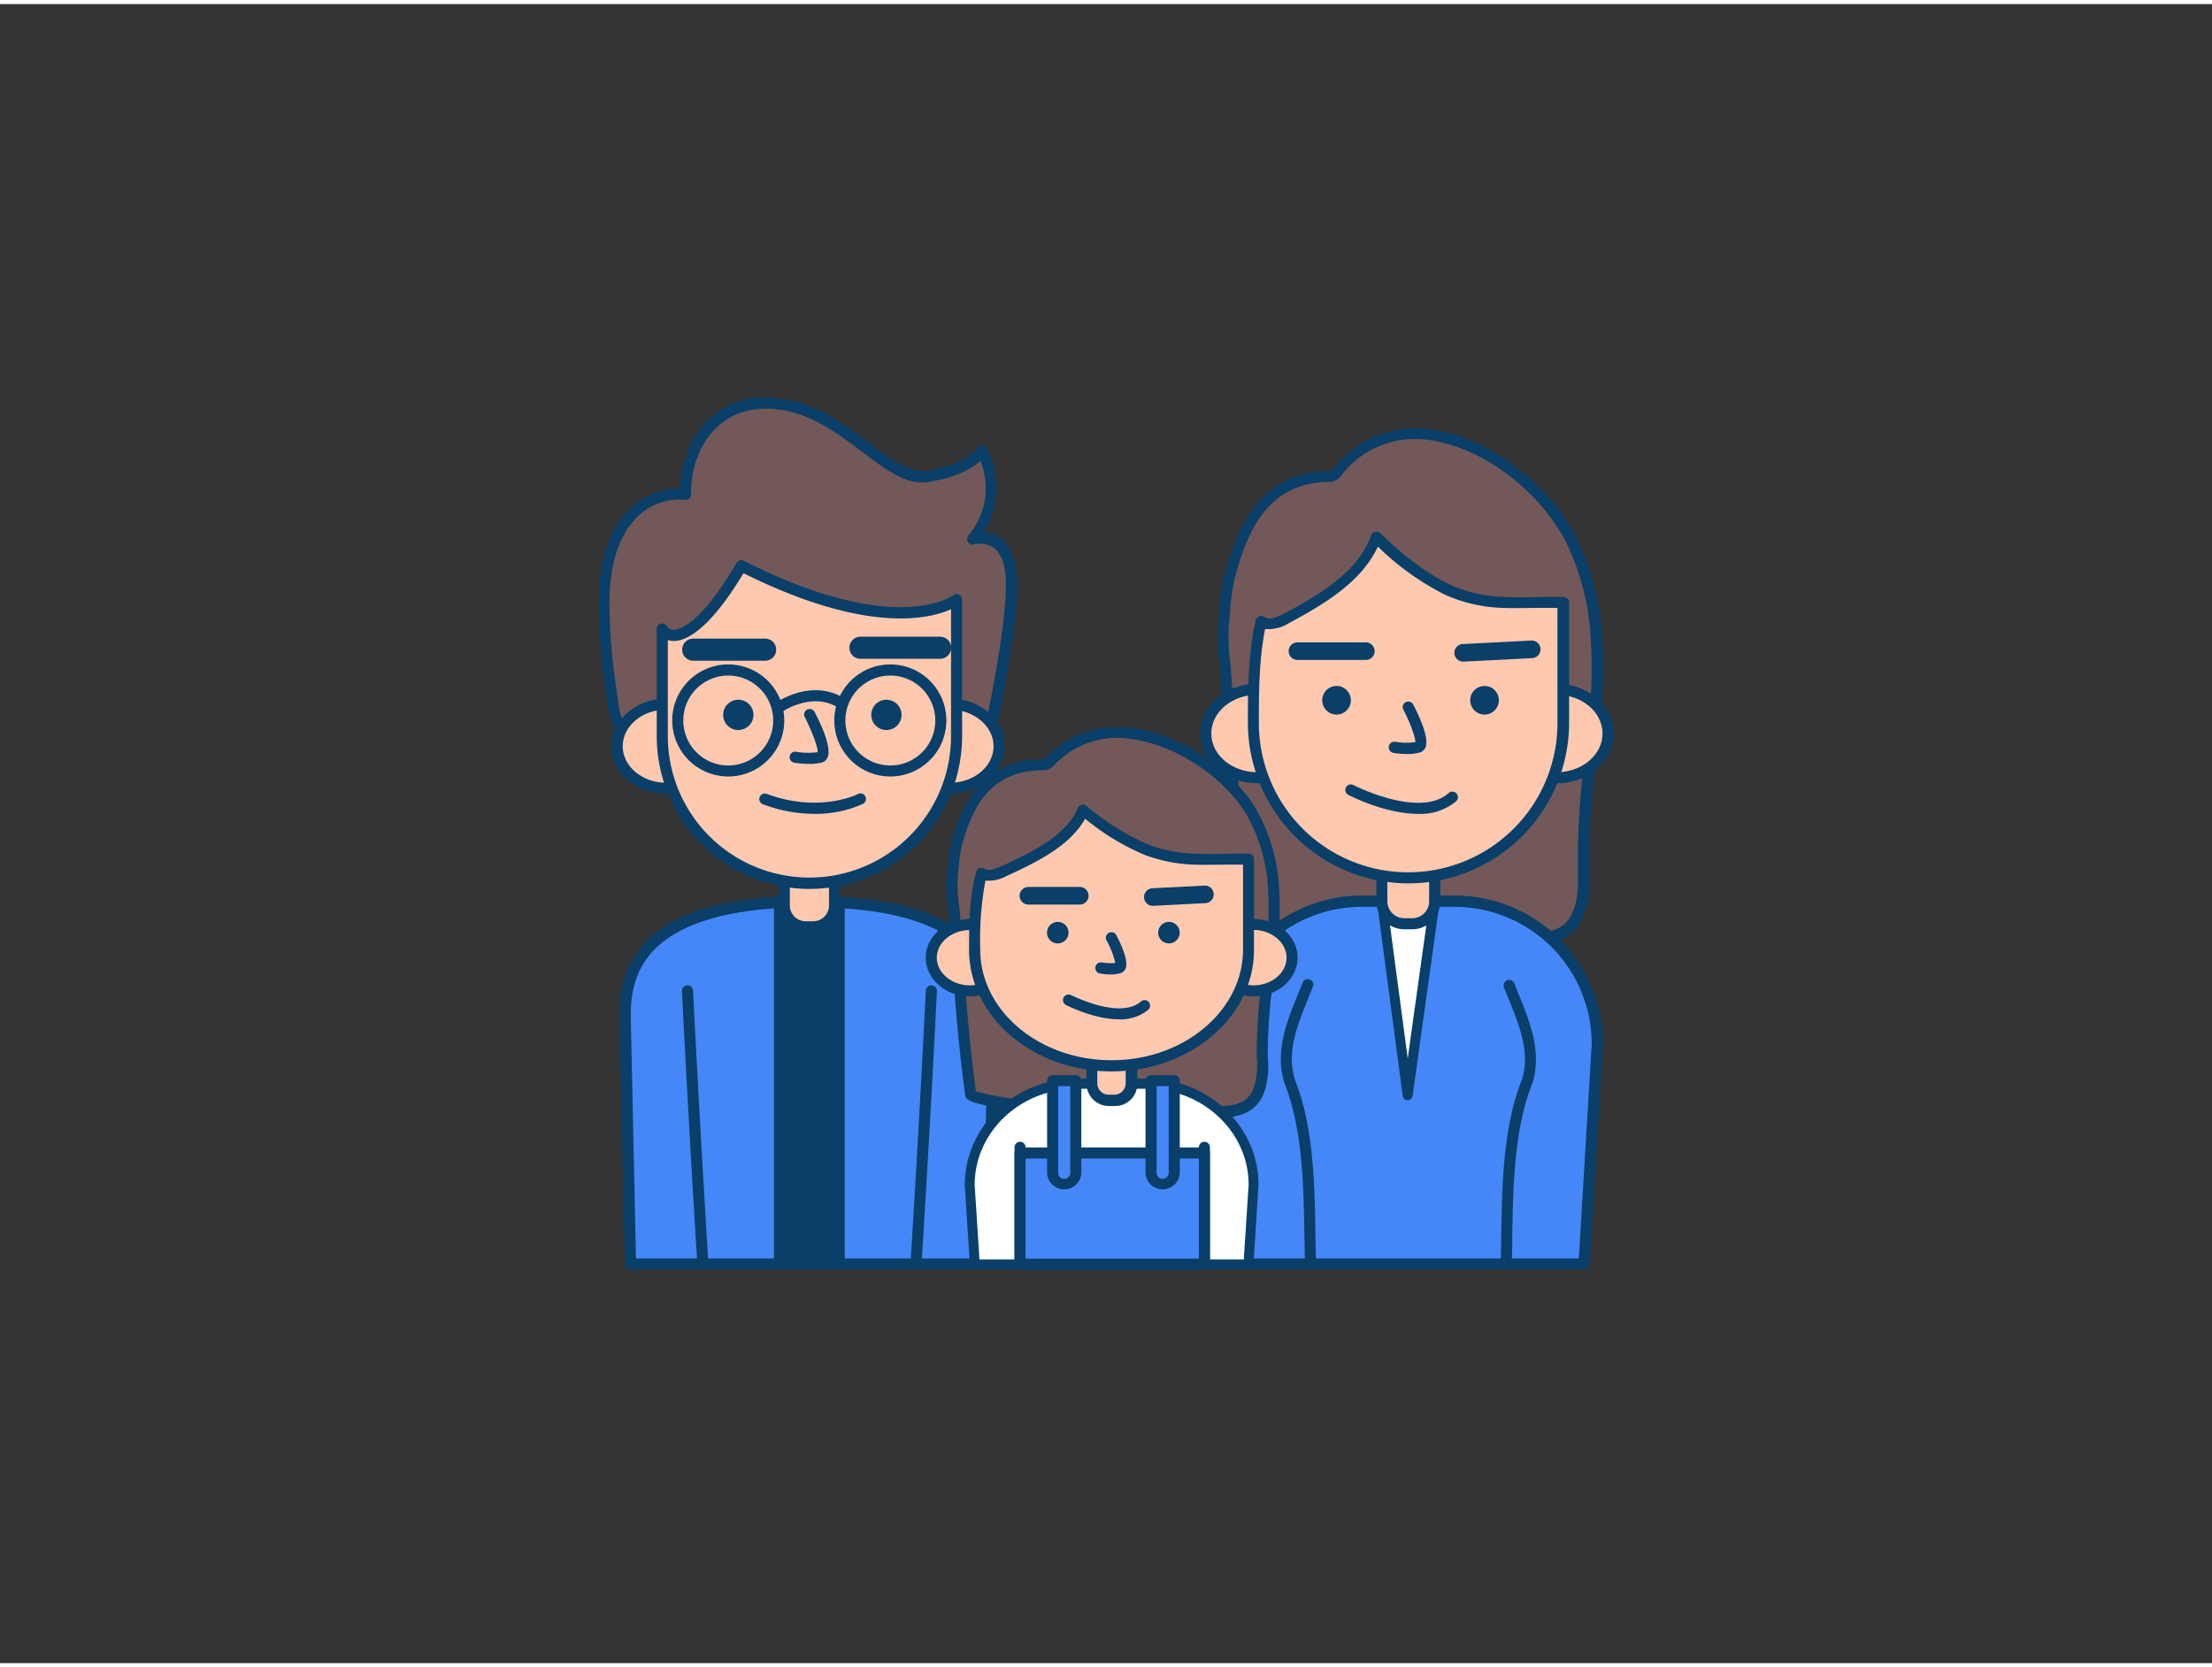 <svg xmlns="http://www.w3.org/2000/svg" viewBox="0 0 400 300" width="406" height="306" class="illustration styles_illustrationTablet__1DWOa"><rect x="0" y="0" width="400" height="300" fill="#333333" stroke="none"/><g id="_195_family_outline" data-name="#195_family_outline"><path d="M114,227.83h64.69l.95-44.36c.15-7.81-2-21.15-33.29-21.15s-33.44,13.34-33.3,21.15Z" fill="#4587F9"></path><path d="M178.71,228.83H114a1,1,0,0,1-1-1l-1-44.37c-.07-3.79.36-9.35,4.88-14,5.34-5.45,15.24-8.22,29.42-8.22s24.07,2.77,29.42,8.22c4.52,4.6,5,10.16,4.88,13.94l-1,44.38A1,1,0,0,1,178.71,228.83Zm-63.71-2h62.73l.94-43.39c.06-3.42-.32-8.44-4.3-12.5-5-5.05-14.38-7.62-28-7.62s-23,2.57-28,7.62c-4,4.06-4.36,9.08-4.3,12.51Z" fill="#093f68"></path><rect x="140.87" y="162.32" width="10.99" height="65.51" fill="#093f68"></rect><path d="M151.86,228.73h-11a.9.9,0,0,1-.9-.9V162.32a.89.89,0,0,1,.9-.89h11a.89.89,0,0,1,.9.89v65.51A.9.9,0,0,1,151.86,228.73Zm-10.09-1.79H151V163.22h-9.19Z" fill="#093f68"></path><path d="M141.83,157.78h9.08a0,0,0,0,1,0,0V163a3.85,3.85,0,0,1-3.85,3.85h-1.37a3.85,3.85,0,0,1-3.85-3.85v-5.23A0,0,0,0,1,141.83,157.78Z" fill="#ffc9b0"></path><path d="M147.05,167.86h-1.37a4.85,4.85,0,0,1-4.85-4.85v-5.23a1,1,0,0,1,1-1h9.08a1,1,0,0,1,1,1V163A4.86,4.86,0,0,1,147.05,167.86Zm-4.22-9.08V163a2.86,2.86,0,0,0,2.85,2.85h1.37a2.86,2.86,0,0,0,2.86-2.85v-4.23Z" fill="#093f68"></path><path d="M115,132.59c-4.22-1.6-4-4.82-4.6-9a107,107,0,0,1-1.16-12.36c-.16-4.71,0-9.54,1.79-13.9,2.29-5.61,6.82-9.23,12.88-8.73-.18-8.27,4.78-16,13.57-16.49,14.08-.75,22.17,14.36,30.05,13.24s10-4.62,10-4.62a14.42,14.42,0,0,1-1.69,15.93s6.2-1.81,6.95,6.45-4.18,30.19-4.18,30.19l-5.63-1c-2.37-.42-5.32.16-7.7.24l-17.6.55C138.87,133.43,124.6,136.22,115,132.59Z" fill="#725858"></path><path d="M127.71,135.43a37.41,37.41,0,0,1-13-1.91c-4.17-1.58-4.57-4.72-5-8.05-.07-.54-.14-1.1-.23-1.68a106.65,106.65,0,0,1-1.18-12.48c-.15-4.44-.05-9.61,1.87-14.31,2.43-6,7.14-9.4,12.74-9.4h.07c.24-8,5.16-15.94,14.51-16.44,8.2-.44,14.57,4.36,19.66,8.21,3.89,2.94,7.26,5.47,10.3,5,7.21-1,9.25-4.13,9.27-4.16a1,1,0,0,1,.86-.47,1,1,0,0,1,.85.49,15.62,15.62,0,0,1-.51,15.3,5.88,5.88,0,0,1,2.79,1c1.79,1.22,2.84,3.41,3.12,6.52.76,8.32-4,29.6-4.21,30.5a1,1,0,0,1-1.14.77c-3.94-.69-5.19-.91-5.63-1h0a20.23,20.23,0,0,0-5,.07c-.89.08-1.72.16-2.53.19l-17.6.55c-2.19.07-4.76.29-7.49.54C136.34,135,132,135.43,127.71,135.43ZM122.85,89.6c-4.81,0-8.73,2.93-10.87,8.16-1.78,4.35-1.87,9.25-1.72,13.48a104.69,104.69,0,0,0,1.15,12.24c.1.6.17,1.18.24,1.74.42,3.29.67,5.28,3.72,6.43h0c6.95,2.64,16.78,1.76,24.68,1.06,2.75-.25,5.35-.48,7.6-.55l17.6-.55c.74,0,1.55-.1,2.4-.18a21.59,21.59,0,0,1,5.5-.05l4.69.82c.92-4.25,4.6-21.9,4-28.95-.23-2.47-1-4.17-2.24-5a4.51,4.51,0,0,0-3.44-.55,1,1,0,0,1-1.11-.41,1,1,0,0,1,.06-1.18,13.28,13.28,0,0,0,2.19-13.52c-1.4,1.25-4.26,3.07-9.56,3.83-3.88.56-7.55-2.22-11.79-5.42-5.09-3.85-10.84-8.21-18.36-7.81-8.49.45-12.78,8.12-12.62,15.47a1,1,0,0,1-.31.75,1,1,0,0,1-.77.26C123.51,89.62,123.18,89.6,122.85,89.6Z" fill="#093f68"></path><ellipse cx="120.42" cy="134.2" rx="8.82" ry="7.6" fill="#ffc9b0"></ellipse><path d="M120.42,142.8c-5.42,0-9.82-3.86-9.82-8.6s4.4-8.61,9.82-8.61,9.82,3.86,9.82,8.61S125.83,142.8,120.42,142.8Zm0-15.21c-4.32,0-7.82,3-7.82,6.61s3.5,6.6,7.82,6.6,7.82-3,7.82-6.6S124.73,127.59,120.42,127.59Z" fill="#093f68"></path><ellipse cx="171.85" cy="134.2" rx="8.82" ry="7.6" fill="#ffc9b0"></ellipse><path d="M171.85,142.8c-5.42,0-9.82-3.86-9.82-8.6s4.4-8.61,9.82-8.61,9.82,3.86,9.82,8.61S177.27,142.8,171.85,142.8Zm0-15.21c-4.31,0-7.82,3-7.82,6.61s3.51,6.6,7.82,6.6,7.82-3,7.82-6.6S176.16,127.59,171.85,127.59Z" fill="#093f68"></path><path d="M146.37,159h0a26.6,26.6,0,0,1-26.61-26.6V113.05c1.56,2.55,6.72,1.54,14.29-11.45C162.39,116,173,107.73,173,107.73v24.64A26.61,26.61,0,0,1,146.37,159Z" fill="#ffc9b0"></path><path d="M146.37,160a27.64,27.64,0,0,1-27.61-27.6V113.05a1,1,0,0,1,.73-1,1,1,0,0,1,1.13.44,1.25,1.25,0,0,0,1.2.64c1,0,4.86-.91,11.37-12.07a1,1,0,0,1,1.31-.39c27.46,13.91,37.76,6.31,37.86,6.23a1,1,0,0,1,1.62.79v24.64A27.64,27.64,0,0,1,146.37,160ZM120.76,115v17.34a25.61,25.61,0,0,0,51.22,0V109.43c-3.93,1.77-15.28,4.55-37.54-6.52-4.72,7.89-9.18,12.23-12.6,12.26A3.52,3.52,0,0,1,120.76,115Z" fill="#093f68"></path><path d="M127.1,227.83c-1-16.24-1.94-32.78-2.78-49.39" fill="#4587F9"></path><path d="M127.1,228.83a1,1,0,0,1-1-.93c-1.08-17.62-2-33.78-2.78-49.41a1,1,0,0,1,2-.1c.79,15.62,1.7,31.78,2.78,49.38a1,1,0,0,1-.94,1.06Z" fill="#093f68"></path><path d="M165.64,227.83c1-16.24,2-32.78,2.78-49.39" fill="#4587F9"></path><path d="M165.64,228.83h-.06a1,1,0,0,1-.94-1.06c1.08-17.19,2-33.8,2.78-49.38a1,1,0,0,1,1.05-.95,1,1,0,0,1,.95,1.05c-.77,15.58-1.71,32.21-2.78,49.41A1,1,0,0,1,165.64,228.83Z" fill="#093f68"></path><circle cx="133.51" cy="128.53" r="2.74" fill="#093f68"></circle><circle cx="160.29" cy="128.53" r="2.74" fill="#093f68"></circle><path d="M146.31,137.4a15.67,15.67,0,0,1-2.69-.23,1,1,0,0,1-.82-1.15,1,1,0,0,1,1.16-.82,12.87,12.87,0,0,0,3.9.07c.06-.89-1-3.69-2.3-6.28a1,1,0,1,1,1.77-.92c1,1.85,3.13,6.36,2.32,8.17a1.6,1.6,0,0,1-1.09.92A9.4,9.4,0,0,1,146.31,137.4Z" fill="#093f68"></path><path d="M131.7,139.67a10.13,10.13,0,1,1,10.12-10.12A10.13,10.13,0,0,1,131.7,139.67Zm0-18.25a8.13,8.13,0,1,0,8.12,8.13A8.14,8.14,0,0,0,131.7,121.42Z" fill="#093f68"></path><path d="M161,139.67a10.13,10.13,0,1,1,10.13-10.12A10.13,10.13,0,0,1,161,139.67Zm0-18.25a8.13,8.13,0,1,0,8.13,8.13A8.14,8.14,0,0,0,161,121.42Z" fill="#093f68"></path><path d="M140.83,128.2a1,1,0,0,1-.82-.43,1,1,0,0,1,.24-1.39c.25-.18,6.35-4.39,12.12-1a1,1,0,0,1,.35,1.37,1,1,0,0,1-1.37.35c-4.64-2.74-9.9.86-9.95.9A1,1,0,0,1,140.83,128.2Z" fill="#093f68"></path><path d="M138.36,118.74h0l-13,0a2,2,0,0,1,0-4h0l13,0a2,2,0,0,1,0,4Z" fill="#093f68"></path><path d="M170,118.39h-14.4a2,2,0,0,1,0-4H170a2,2,0,0,1,0,4Z" fill="#093f68"></path><path d="M155.59,143.78s-7.28,3.69-17.23,0" fill="#ffc9b0"></path><path d="M147.27,146.43a26.39,26.39,0,0,1-9.26-1.72,1,1,0,1,1,.7-1.87c9.38,3.48,16.36.08,16.43,0a1,1,0,0,1,.9,1.79A20.75,20.75,0,0,1,147.27,146.43Z" fill="#093f68"></path><path d="M288.63,114.23a46.6,46.6,0,0,0-4.3-16.88c-7-14.46-29.75-28.44-42.48-12.85a2.31,2.31,0,0,1-.92.81,2.23,2.23,0,0,1-.77.09c-10.85.16-15,8-17.63,17.36a35,35,0,0,0-1.1,7.07,40.37,40.37,0,0,0-.27,4.43,39.11,39.11,0,0,0,.41,5.67c.28,4.37.72,8.69.9,12.52q.74,16.17,2.61,32.25c.15,1.32,13.4,3.29,15,3.55a118.68,118.68,0,0,0,32.54,1c5.06-.53,10.67.79,12.92-5.13,1.13-3,.87-6.2.8-9.35-.18-9.29,1.46-18.5,2.19-27.76A81.42,81.42,0,0,0,288.63,114.23Z" fill="#725858"></path><path d="M260,170.92c-1.13,0-2.26,0-3.39,0a120.94,120.94,0,0,1-16.69-1.64l-.77-.13c-14.81-2.35-14.92-3.29-15-4.29-1.24-10.69-2.12-21.57-2.61-32.32-.1-2.19-.29-4.53-.49-7-.14-1.8-.29-3.65-.41-5.5a38.87,38.87,0,0,1-.13-10.29,34.64,34.64,0,0,1,1.12-7.21c2.45-8.85,6.58-17.92,18.58-18.1a1.64,1.64,0,0,0,.44,0,1.79,1.79,0,0,0,.48-.48,18.67,18.67,0,0,1,17.36-7.08c10.31,1.21,21.83,9.85,26.8,20.1a47,47,0,0,1,4.41,17.24,83,83,0,0,1-.12,12.94c-.24,3.09-.59,6.22-.93,9.24a141.31,141.31,0,0,0-1.26,18.42l0,1.16c.08,2.85.16,5.8-.89,8.56-2,5.34-6.64,5.48-10.7,5.61-1,0-2.06.06-3.05.17A120.11,120.11,0,0,1,260,170.92ZM226,164.28c.67.37,3.28,1.25,13.4,2.86l.79.13a118.37,118.37,0,0,0,32.28,1c1.06-.11,2.15-.15,3.19-.18,4.1-.13,7.34-.23,8.9-4.32.91-2.39.84-5.14.76-7.8l0-1.17a142.71,142.71,0,0,1,1.27-18.68c.34-3,.68-6.12.93-9.18a80.19,80.19,0,0,0,.11-12.63h0a45,45,0,0,0-4.2-16.51c-4.7-9.69-15.55-17.85-25.24-19a16.75,16.75,0,0,0-15.56,6.33,3.21,3.21,0,0,1-1.36,1.12,3,3,0,0,1-1.06.15c-10.72.16-14.47,8.5-16.72,16.63a33.42,33.42,0,0,0-1.06,6.86,40.3,40.3,0,0,0-.27,4.37,38,38,0,0,0,.4,5.53c.12,1.92.27,3.76.42,5.55.2,2.49.39,4.84.49,7.06C224,143,224.81,153.73,226,164.28Z" fill="#093f68"></path><path d="M286.44,227.83l2.39-39.69a25.79,25.79,0,0,0-25.69-25.9h-17a25.79,25.79,0,0,0-25.69,25.9l2.39,39.69Z" fill="#4587F9"></path><path d="M286.44,228.83H222.88a1,1,0,0,1-1-.94l-2.4-39.69a26.84,26.84,0,0,1,26.69-27h17a26.83,26.83,0,0,1,26.69,26.9l-2.39,39.75A1,1,0,0,1,286.44,228.83Zm-62.61-2H285.5l2.33-38.75a24.81,24.81,0,0,0-24.69-24.84h-17a24.83,24.83,0,0,0-24.69,24.9Z" fill="#093f68"></path><polygon points="249.88 162.24 254.54 197.31 259.44 162.24 249.88 162.24" fill="#fff"></polygon><path d="M254.54,198.21h0a.9.9,0,0,1-.89-.78L249,162.35a.86.86,0,0,1,.21-.7.89.89,0,0,1,.68-.31h9.56a.89.89,0,0,1,.68.31.87.87,0,0,1,.21.71l-4.9,35.07A.9.9,0,0,1,254.54,198.21Zm-3.64-35.07,3.66,27.52,3.85-27.52Z" fill="#093f68"></path><path d="M249.88,156.73h9.56a0,0,0,0,1,0,0v5.5a4.06,4.06,0,0,1-4.06,4.06h-1.44a4.06,4.06,0,0,1-4.06-4.06v-5.5A0,0,0,0,1,249.88,156.73Z" fill="#ffc9b0"></path><path d="M255.38,167.3h-1.44a5.07,5.07,0,0,1-5.06-5.06v-5.51a1,1,0,0,1,1-1h9.56a1,1,0,0,1,1,1v5.51A5.07,5.07,0,0,1,255.38,167.3Zm-4.5-9.57v4.51a3.07,3.07,0,0,0,3.06,3.06h1.44a3.07,3.07,0,0,0,3.06-3.06v-4.51Z" fill="#093f68"></path><ellipse cx="227.33" cy="131.89" rx="9.29" ry="8.01" fill="#ffc9b0"></ellipse><path d="M227.33,140.9c-5.67,0-10.29-4-10.29-9s4.62-9,10.29-9,10.29,4,10.29,9S233,140.9,227.33,140.9Zm0-16c-4.57,0-8.29,3.14-8.29,7s3.72,7,8.29,7,8.29-3.14,8.29-7S231.9,124.89,227.33,124.89Z" fill="#093f68"></path><ellipse cx="281.5" cy="131.89" rx="9.29" ry="8.01" fill="#ffc9b0"></ellipse><path d="M281.5,140.9c-5.68,0-10.3-4-10.3-9s4.62-9,10.3-9,10.29,4,10.29,9S287.17,140.9,281.5,140.9Zm0-16c-4.58,0-8.3,3.14-8.3,7s3.72,7,8.3,7,8.29-3.14,8.29-7S286.07,124.89,281.5,124.89Z" fill="#093f68"></path><path d="M271.7,108.17a26.48,26.48,0,0,1-9.92-2.28c-4.88-2.28-9-5.81-12.94-9.51-2.57,7-9.69,11.17-16.29,14.73-1.42.76-3.25,1.49-4.51.5-1.36,5.88-1.4,12.34-1.4,18.36a28,28,0,0,0,56,0V108.18C279,108.17,275.34,108.38,271.7,108.17Z" fill="#ffc9b0"></path><path d="M254.66,159a29.06,29.06,0,0,1-29-29c0-5.53,0-12.41,1.43-18.59a1,1,0,0,1,.64-.72,1,1,0,0,1,1,.16c.62.5,1.73.3,3.4-.59,7-3.76,13.45-7.67,15.83-14.2a1,1,0,0,1,1.62-.38c3.5,3.32,7.74,7,12.68,9.34a25.6,25.6,0,0,0,9.56,2.18c2.35.14,4.78.09,7.13,0,1.27,0,2.54,0,3.79,0a1,1,0,0,1,1,1V130A29.06,29.06,0,0,1,254.66,159Zm-25.89-46c-1.13,5.66-1.13,11.89-1.13,17a27,27,0,0,0,54,0V109.18l-2.75,0c-2.39,0-4.86.09-7.29,0h0a27.64,27.64,0,0,1-10.29-2.37,48.87,48.87,0,0,1-12.14-8.7c-3,6.34-9.34,10.2-16.19,13.89A6.91,6.91,0,0,1,228.77,113Z" fill="#093f68"></path><circle cx="241.69" cy="125.89" r="2.59" fill="#093f68"></circle><circle cx="268.45" cy="125.89" r="2.59" fill="#093f68"></circle><path d="M254.53,135.61a16.72,16.72,0,0,1-2.56-.21,1,1,0,0,1,.34-2,12.59,12.59,0,0,0,3.64.07c0-.87-.92-3.48-2.18-5.89a1,1,0,0,1,1.78-.92c.92,1.76,3,6.06,2.2,7.79a1.58,1.58,0,0,1-1.07.9A8.59,8.59,0,0,1,254.53,135.61Z" fill="#093f68"></path><path d="M247,118.6h0l-12.38,0a1.59,1.59,0,0,1,0-3.18h0l12.37,0a1.59,1.59,0,1,1,0,3.18Z" fill="#093f68"></path><path d="M264.63,118.9a1.59,1.59,0,0,1-.08-3.18l12.35-.63a1.59,1.59,0,0,1,.17,3.18l-12.36.63Z" fill="#093f68"></path><path d="M256.43,146.43c-5.92,0-12.23-3.24-12.61-3.43a1,1,0,0,1,.92-1.78c.12.07,12,6.12,17.23,1.44a1,1,0,0,1,1.33,1.5A10.09,10.09,0,0,1,256.43,146.43Z" fill="#093f68"></path><path d="M237,228.87a1,1,0,0,1-1-1c-.06-1.66-.09-3.43-.12-5.27-.14-8.55-.31-19.18-3.55-27.29-1.92-5.74.4-11.43,2.45-16.44l.75-1.85a1,1,0,1,1,1.85.74c-.24.61-.49,1.24-.75,1.86-2,4.93-4.09,10-2.42,15,3.35,8.39,3.53,19.23,3.67,27.94,0,1.83.06,3.59.12,5.23a1,1,0,0,1-1,1Z" fill="#093f68"></path><path d="M272.35,228.87h0a1,1,0,0,1-1-1c.06-1.65.09-3.41.12-5.24.14-8.71.32-19.55,3.69-28,1.65-4.93-.43-10-2.44-14.95-.26-.62-.51-1.25-.75-1.86a1,1,0,0,1,.56-1.3,1,1,0,0,1,1.3.56l.74,1.85c2.05,5,4.37,10.7,2.47,16.39-3.26,8.16-3.43,18.79-3.57,27.33,0,1.85-.06,3.62-.12,5.28A1,1,0,0,1,272.35,228.87Z" fill="#093f68"></path><path d="M230.23,159.15a31.51,31.51,0,0,0-3.71-12.67c-6-10.87-25.6-21.36-36.56-9.65a1.91,1.91,0,0,1-.8.6,2.09,2.09,0,0,1-.66.07c-9.33.12-12.95,6-15.18,13a23,23,0,0,0-.94,5.31,25.24,25.24,0,0,0,.12,7.59c.24,3.28.62,6.52.77,9.4q.63,12.15,2.25,24.23c.13,1,11.54,2.46,12.89,2.66a118.25,118.25,0,0,0,28,.76c4.35-.41,9.18.58,11.12-3.86,1-2.21.74-4.66.69-7-.16-7,1.25-13.89,1.88-20.84A53.21,53.21,0,0,0,230.23,159.15Z" fill="#725858"></path><path d="M205.56,202c-1,0-1.95,0-2.93,0a118.7,118.7,0,0,1-14.36-1.23l-.67-.09c-12.85-1.79-12.95-2.48-13.07-3.43-1.08-8-1.84-16.22-2.26-24.31-.08-1.63-.24-3.37-.41-5.22-.13-1.36-.26-2.75-.36-4.16a26.55,26.55,0,0,1-.35-4.33,28,28,0,0,1,.24-3.46,23.7,23.7,0,0,1,1-5.48c2-6.32,5.65-13.6,16.12-13.74a1.79,1.79,0,0,0,.37,0,1.6,1.6,0,0,0,.35-.32c4-4.24,9.31-6.07,15.49-5.3,8.74,1.07,18.5,7.58,22.69,15.13a32.08,32.08,0,0,1,3.83,13.07,54.75,54.75,0,0,1-.1,9.79c-.21,2.32-.51,4.67-.8,7a90.78,90.78,0,0,0-1.08,13.78l0,.86a14.78,14.78,0,0,1-.79,6.59c-1.8,4.12-5.8,4.23-9.33,4.32-.87,0-1.76.05-2.62.13C212.9,201.82,209.22,202,205.56,202Zm-29.1-5.44c.7.29,3.11.94,11.41,2.1l.69.09a116.9,116.9,0,0,0,27.78.75c.91-.09,1.85-.11,2.75-.13,3.36-.09,6.25-.17,7.54-3.13a13,13,0,0,0,.63-5.73l0-.87a94.06,94.06,0,0,1,1.09-14.09c.29-2.25.59-4.58.8-6.87a52.62,52.62,0,0,0,.1-9.43A30.22,30.22,0,0,0,225.65,147c-3.92-7-13-13.11-21.2-14.12a15.59,15.59,0,0,0-13.76,4.67,2.82,2.82,0,0,1-1.23.87,2.91,2.91,0,0,1-.92.12c-9.13.12-12.25,6-14.26,12.35a21.71,21.71,0,0,0-.9,5.07,25.6,25.6,0,0,0-.23,3.26,24.66,24.66,0,0,0,.34,4.1c.11,1.48.24,2.86.36,4.21.17,1.86.33,3.63.42,5.3C174.68,180.69,175.42,188.69,176.46,196.55Z" fill="#093f68"></path><path d="M225.77,227.87l.92-14.36c0-10.1-8.64-18.3-19.3-18.3H194.65c-10.66,0-19.29,8.2-19.29,18.3l.92,14.36Z" fill="#fff"></path><path d="M225.77,228.77H176.28a.9.9,0,0,1-.9-.84l-.92-14.36c0-10.64,9.06-19.25,20.19-19.25h12.74c11.14,0,20.19,8.61,20.19,19.19l-.92,14.42A.9.9,0,0,1,225.77,228.77ZM177.12,227h47.8l.87-13.51c0-9.54-8.25-17.35-18.4-17.35H194.65c-10.14,0-18.4,7.81-18.4,17.4Z" fill="#093f68"></path><path d="M197.43,191.08h7.18a0,0,0,0,1,0,0v4.13a3,3,0,0,1-3,3h-1.08a3,3,0,0,1-3-3v-4.13A0,0,0,0,1,197.43,191.08Z" fill="#ffc9b0"></path><path d="M201.56,199.26h-1.08a4.05,4.05,0,0,1-4-4v-4.13a1,1,0,0,1,1-1h7.18a1,1,0,0,1,1,1v4.13A4,4,0,0,1,201.56,199.26Zm-3.13-7.18v3.13a2.05,2.05,0,0,0,2,2h1.08a2.05,2.05,0,0,0,2.05-2v-3.13Z" fill="#093f68"></path><ellipse cx="226.65" cy="172.42" rx="6.98" ry="6.01" fill="#ffc9b0"></ellipse><path d="M226.65,179.44c-4.4,0-8-3.15-8-7s3.58-7,8-7,8,3.15,8,7S231.05,179.44,226.65,179.44Zm0-12c-3.3,0-6,2.25-6,5s2.68,5,6,5,6-2.25,6-5S229.94,167.41,226.65,167.41Z" fill="#093f68"></path><ellipse cx="175.4" cy="172.42" rx="6.98" ry="6.01" fill="#ffc9b0"></ellipse><path d="M175.4,179.44c-4.4,0-8-3.15-8-7s3.58-7,8-7,8,3.15,8,7S179.79,179.44,175.4,179.44Zm0-12c-3.3,0-6,2.25-6,5s2.68,5,6,5,6-2.25,6-5S178.69,167.41,175.4,167.41Z" fill="#093f68"></path><path d="M216.08,154.6a26.9,26.9,0,0,1-8.77-1.71,44.72,44.72,0,0,1-11.44-7.14c-2.26,5.29-8.56,8.39-14.39,11.06-1.25.57-2.87,1.12-4,.37-1.2,4.42-1.24,9.28-1.24,13.8,0,11.62,11.09,21,24.76,21s24.76-9.42,24.76-21V154.61C222.56,154.6,219.29,154.76,216.08,154.6Z" fill="#ffc9b0"></path><path d="M201,193c-14.2,0-25.76-9.89-25.76-22,0-4.18,0-9.37,1.28-14.06a1,1,0,0,1,1.52-.57c.54.37,1.55.21,3-.45,6.15-2.81,11.83-5.73,13.89-10.55a1,1,0,0,1,.68-.58,1,1,0,0,1,.87.2,44.27,44.27,0,0,0,11.18,7,25.82,25.82,0,0,0,8.45,1.64h0c2.08.11,4.23.08,6.31,0l3.34,0a1,1,0,0,1,1,1V171C226.78,183.13,215.23,193,201,193ZM178.2,158.5a57.76,57.76,0,0,0-.94,12.48c0,11.05,10.66,20,23.76,20s23.76-9,23.76-20V155.61l-2.31,0c-2.11,0-4.3.07-6.44,0a27.83,27.83,0,0,1-9.09-1.78,43.63,43.63,0,0,1-10.72-6.52c-2.66,4.77-8.29,7.66-14.33,10.42A6.71,6.71,0,0,1,178.2,158.5Z" fill="#093f68"></path><circle cx="191.28" cy="167.91" r="1.95" fill="#093f68"></circle><circle cx="211.38" cy="167.91" r="1.95" fill="#093f68"></circle><path d="M200.91,175.47a11.34,11.34,0,0,1-2-.17,1,1,0,0,1,.35-2,9.71,9.71,0,0,0,2.42.09,15.82,15.82,0,0,0-1.59-4.1,1,1,0,1,1,1.78-.92c.88,1.69,2.26,4.72,1.66,6.07a1.43,1.43,0,0,1-1,.82A7.41,7.41,0,0,1,200.91,175.47Z" fill="#093f68"></path><path d="M195.26,162.83h0l-9.29,0a1.59,1.59,0,0,1,0-3.18h0l9.29,0a1.59,1.59,0,1,1,0,3.18Z" fill="#093f68"></path><path d="M208.51,163.06a1.59,1.59,0,0,1-.08-3.18l9.28-.47a1.59,1.59,0,1,1,.16,3.17l-9.28.48Z" fill="#093f68"></path><path d="M202.35,183.58c-4.51,0-9.3-2.45-9.59-2.59a1,1,0,0,1,.93-1.78c.08,0,8.83,4.52,12.66,1.12a1,1,0,0,1,1.33,1.49A7.83,7.83,0,0,1,202.35,183.58Z" fill="#093f68"></path><path d="M184.46,228.87a1,1,0,0,1-1-1V206.73a1,1,0,0,1,2,0v21.14A1,1,0,0,1,184.46,228.87Z" fill="#093f68"></path><path d="M217.79,228.87a1,1,0,0,1-1-1V206.73a1,1,0,0,1,2,0v21.14A1,1,0,0,1,217.79,228.87Z" fill="#093f68"></path><rect x="184.46" y="207.75" width="33.33" height="20.11" fill="#4587F9"></rect><path d="M217.79,228.87H184.46a1,1,0,0,1-1-1V207.75a1,1,0,0,1,1-1h33.33a1,1,0,0,1,1,1v20.12A1,1,0,0,1,217.79,228.87Zm-32.33-2h31.33V208.75H185.46Z" fill="#093f68"></path><path d="M190.35,194.67h4.19a0,0,0,0,1,0,0v16.56a2.09,2.09,0,0,1-2.09,2.09h0a2.09,2.09,0,0,1-2.09-2.09V194.67A0,0,0,0,1,190.35,194.67Z" fill="#4587F9"></path><path d="M192.45,214.33a3.1,3.1,0,0,1-3.1-3.1V194.67a1,1,0,0,1,1-1h4.19a1,1,0,0,1,1,1v16.56A3.1,3.1,0,0,1,192.45,214.33Zm-1.1-18.66v15.56a1.1,1.1,0,1,0,2.19,0V195.67Z" fill="#093f68"></path><path d="M208.15,194.67h4.19a0,0,0,0,1,0,0v16.56a2.09,2.09,0,0,1-2.09,2.09h0a2.09,2.09,0,0,1-2.09-2.09V194.67a0,0,0,0,1,0,0Z" fill="#4587F9"></path><path d="M210.24,214.33a3.1,3.1,0,0,1-3.09-3.1V194.67a1,1,0,0,1,1-1h4.19a1,1,0,0,1,1,1v16.56A3.1,3.1,0,0,1,210.24,214.33Zm-1.09-18.66v15.56a1.1,1.1,0,1,0,2.19,0V195.67Z" fill="#093f68"></path></g></svg>